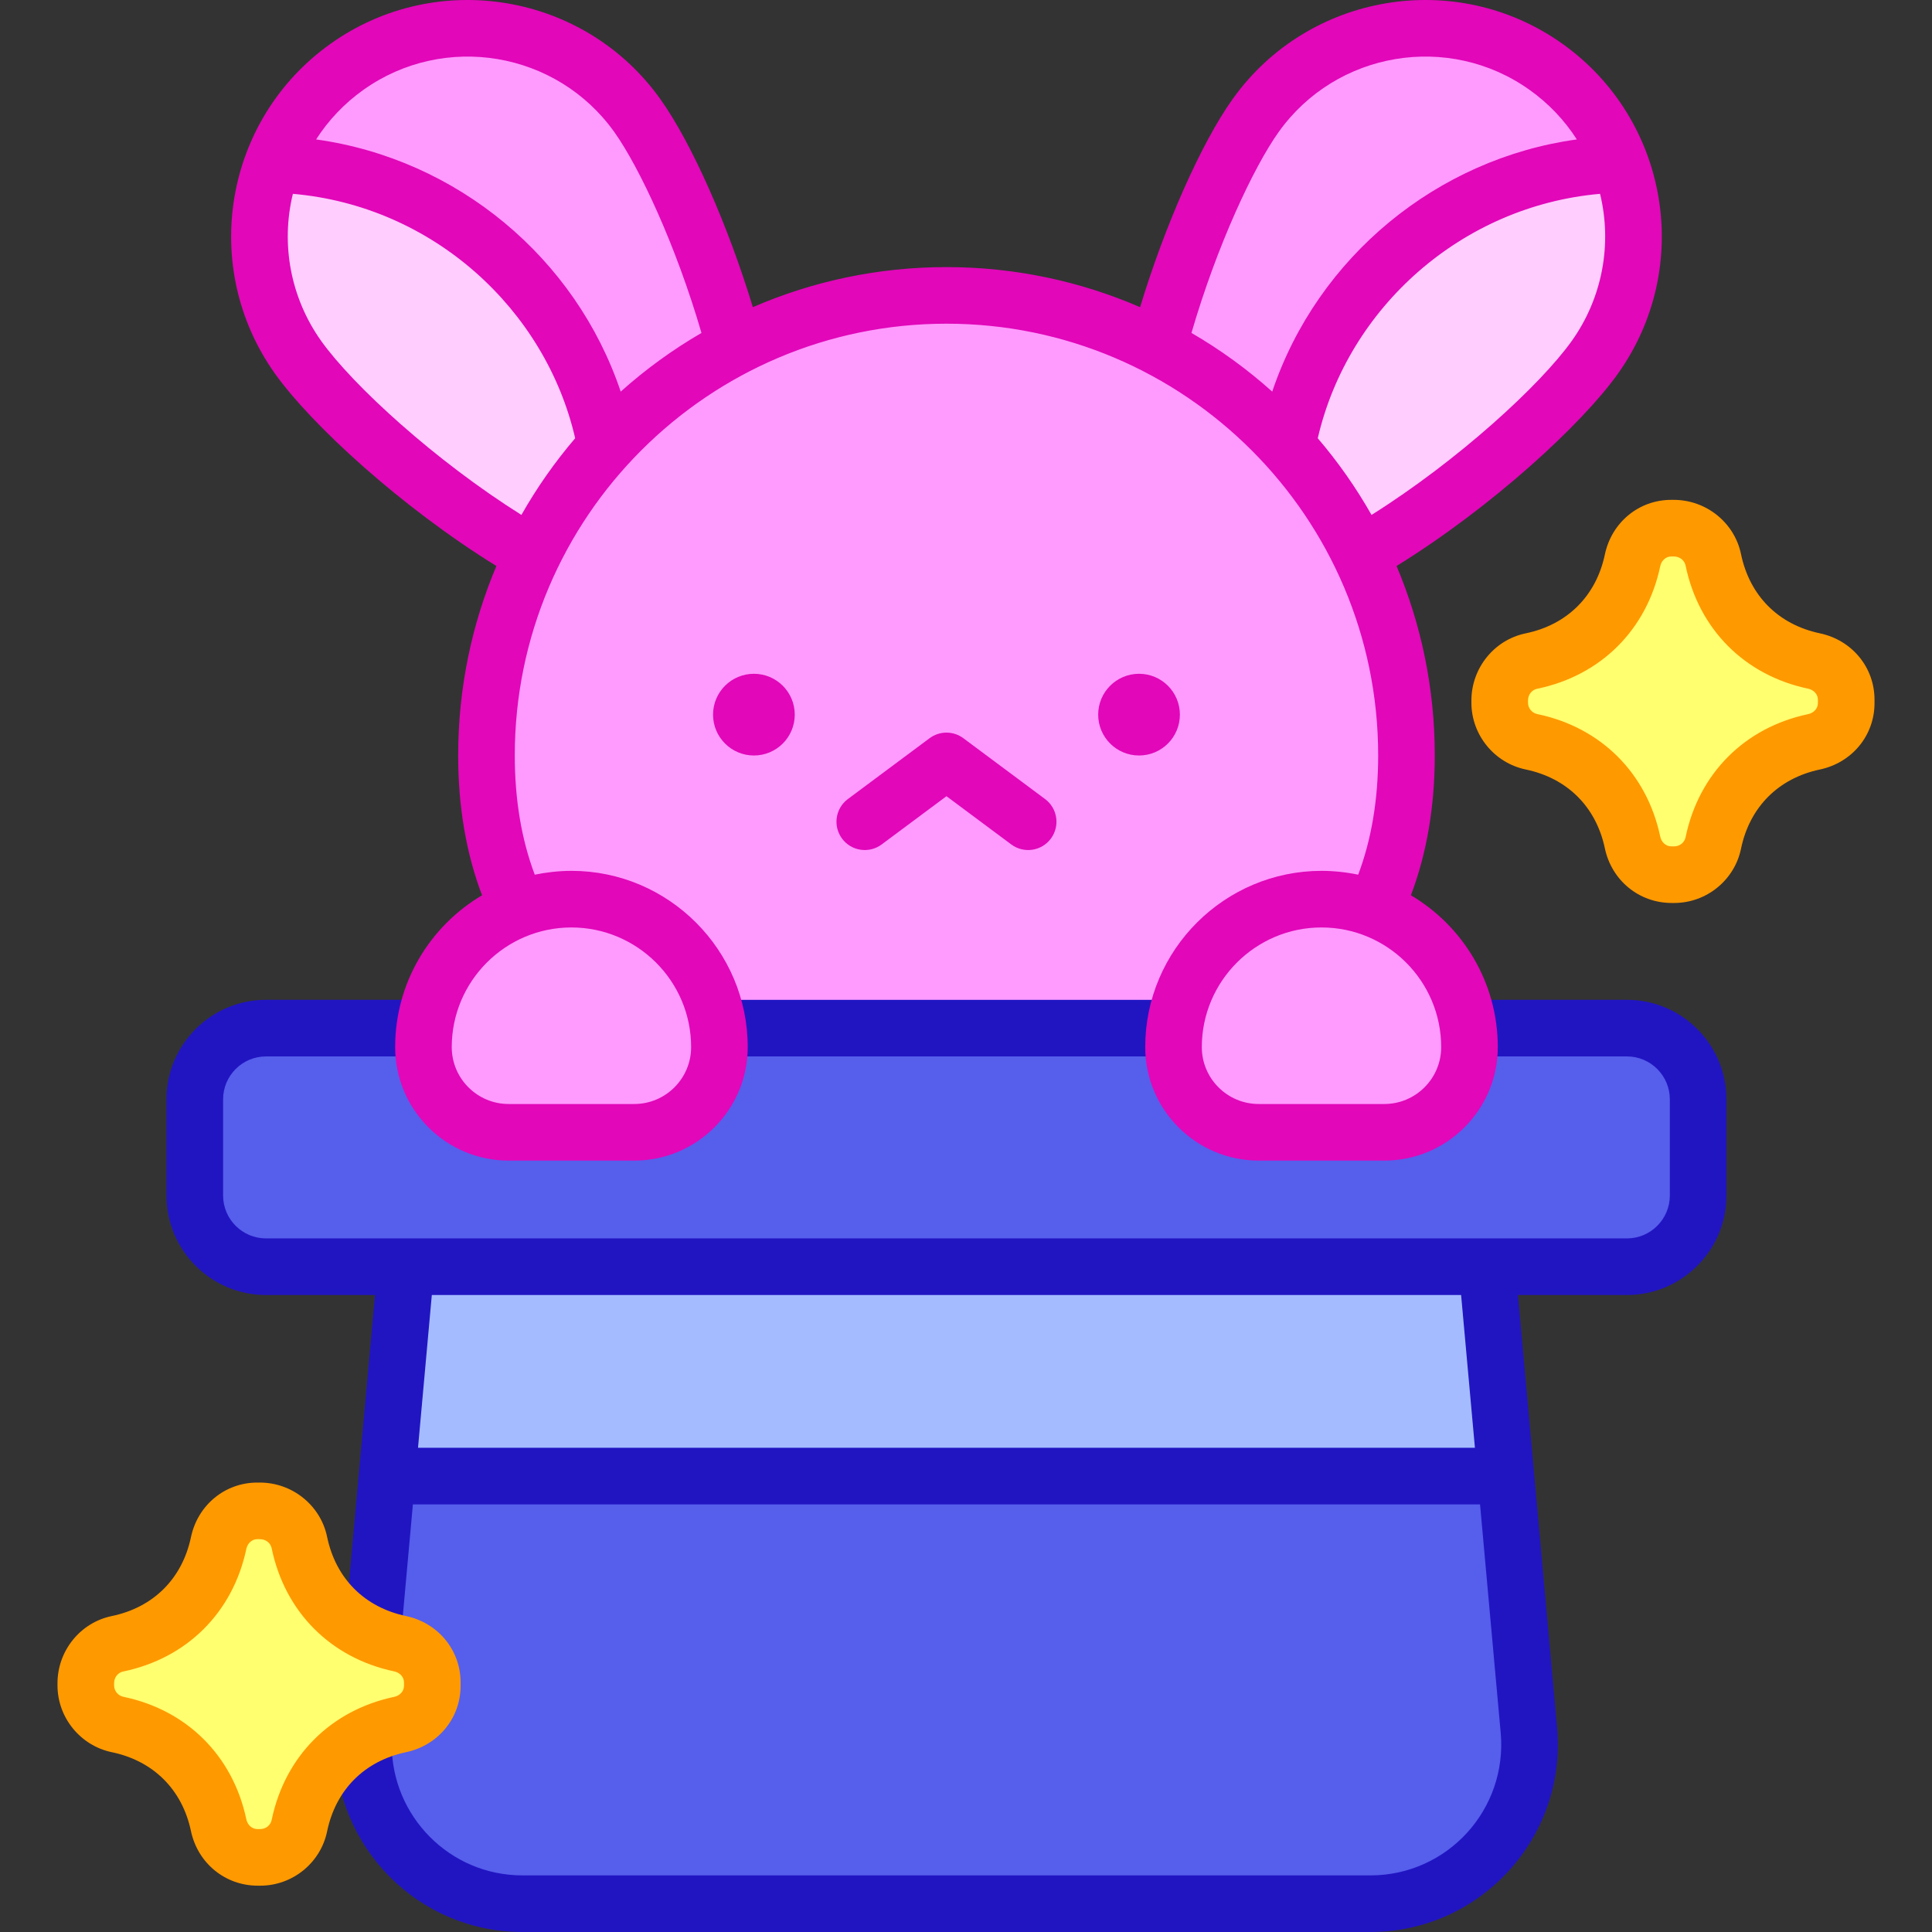 <svg id="Capa_1" enable-background="new 0 0 512 512" height="512" viewBox="0 0 512 512" width="512" xmlns="http://www.w3.org/2000/svg"><rect x="0" y="0" width="512" height="512" fill="#333333" stroke="none"/><g><path d="m160.545 118.271c9.693-10.676 21.255-19.62 34.167-26.327-6.555-24.769-17.448-49.568-25.803-61.296-17.687-24.827-52.149-30.616-76.977-12.929-9.384 6.69-16.054 15.774-19.76 25.829 44.034.893 80.455 32.77 88.373 74.723z" fill="#ff9bff"/><path d="m160.545 118.271c-7.918-41.953-44.339-73.829-88.373-74.723-6.089 16.545-4.166 35.704 6.83 51.148 10 14.034 36.488 37.612 62.12 52.277 5.101-10.497 11.662-20.154 19.423-28.702z" fill="#ffceff"/><path d="m341.103 118.271c7.918-41.953 44.339-73.829 88.373-74.723-3.706-10.055-10.376-19.139-19.76-25.829-24.828-17.687-59.29-11.898-76.977 12.93-8.355 11.728-19.248 36.527-25.803 61.296 12.911 6.706 24.474 15.65 34.167 26.326z" fill="#ff9bff"/><path d="m429.476 43.548c-44.034.893-80.455 32.77-88.373 74.723 7.761 8.548 14.322 18.205 19.423 28.702 25.632-14.665 52.12-38.243 62.12-52.277 10.996-15.444 12.919-34.603 6.83-51.148z" fill="#ffceff"/><g fill="#ff9bff"><path d="m151.436 238.285c19.951 0 36.41 14.901 38.885 34.179h121.005c2.475-19.278 18.934-34.179 38.885-34.179 4.928 0 9.642.912 13.986 2.572 5.504-11.344 8.53-24.821 8.53-40.67 0-67.325-54.578-121.904-121.904-121.904s-121.903 54.578-121.903 121.904c0 15.849 3.027 29.326 8.53 40.67 4.345-1.66 9.058-2.572 13.986-2.572z"/><path d="m151.436 238.285c-21.66 0-39.218 17.558-39.218 39.218 0 12.465 10.105 22.569 22.569 22.569h33.297c12.465 0 22.569-10.105 22.569-22.569.001-21.66-17.557-39.218-39.217-39.218z"/><path d="m350.211 238.285c21.66 0 39.218 17.558 39.218 39.218 0 12.465-10.105 22.569-22.569 22.569h-33.297c-12.465 0-22.569-10.105-22.569-22.569-.001-21.66 17.558-39.218 39.217-39.218z"/></g><path d="m399.079 391.177h-296.511l5.018-55.484h286.476z" fill="#a4bcff"/><g fill="#e207b9"><circle cx="301.856" cy="189.387" r="10.828"/><circle cx="199.792" cy="189.387" r="10.828"/></g><path d="m480.727 175.173c-13.692-2.891-23.785-12.787-26.687-26.816-1.013-4.896-5.353-8.389-10.482-8.389h-.673c-5.023 0-9.205 3.611-10.241 8.526-2.887 13.698-12.786 23.796-26.818 26.698-4.896 1.013-8.389 5.353-8.389 10.462v.564c0 5.017 3.522 9.34 8.434 10.362 14.004 2.914 23.883 13 26.77 26.677 1.039 4.919 5.215 8.538 10.374 8.538h.672c4.999 0 9.34-3.493 10.352-8.388 2.902-14.029 12.995-23.926 26.687-26.816 4.919-1.038 8.538-5.216 8.538-10.244v-.93c0-5.028-3.618-9.205-8.537-10.244z" fill="#ffff6f"/><path d="m106.025 435.601c-13.692-2.891-23.785-12.787-26.687-26.816-1.013-4.896-5.353-8.389-10.482-8.389h-.673c-5.023 0-9.205 3.611-10.241 8.526-2.887 13.698-12.786 23.796-26.818 26.698-4.896 1.013-8.389 5.353-8.389 10.462v.564c0 5.017 3.523 9.34 8.434 10.362 14.004 2.914 23.883 13 26.77 26.677 1.039 4.919 5.215 8.538 10.374 8.538h.672c4.999 0 9.34-3.493 10.352-8.388 2.902-14.029 12.995-23.926 26.687-26.816 4.919-1.038 8.538-5.216 8.538-10.244v-.93c.001-5.027-3.617-9.205-8.537-10.244z" fill="#ffff6f"/><g><path d="m443.017 239.296c-8.628 0-15.912-5.958-17.714-14.488-2.318-10.983-9.958-18.595-20.96-20.884-8.347-1.737-14.406-9.183-14.406-17.705v-.564c0-8.596 6.043-16.085 14.369-17.807 11.027-2.281 18.681-9.899 20.999-20.9 1.797-8.525 9.027-14.48 17.58-14.48h.673c8.607 0 16.104 6.043 17.827 14.37 2.28 11.022 9.895 18.675 20.891 20.996 8.531 1.801 14.489 9.031 14.489 17.583v.93c0 8.552-5.958 15.782-14.489 17.583-10.997 2.322-18.611 9.975-20.891 20.997-1.721 8.326-9.164 14.369-17.697 14.369zm-.132-91.827c-1.389 0-2.582 1.058-2.902 2.573-3.553 16.855-15.754 29.003-32.638 32.496-1.417.293-2.407 1.575-2.407 3.117v.564c0 1.452 1.035 2.722 2.462 3.019 16.85 3.506 29.029 15.645 32.58 32.471.252 1.192 1.198 2.586 3.036 2.586h.671c1.455 0 2.72-1.012 3.008-2.406 3.491-16.88 15.635-29.08 32.483-32.637 1.523-.322 2.586-1.516 2.586-2.906v-.93c0-1.389-1.064-2.584-2.586-2.906-16.848-3.557-28.991-15.757-32.483-32.635-.293-1.418-1.583-2.408-3.137-2.408h-.673z" fill="#f90"/></g><path d="m431.154 272.463h-42.058c.212 1.651.333 3.33.333 5.039 0 12.465-10.105 22.569-22.569 22.569h-33.297c-12.465 0-22.569-10.105-22.569-22.569 0-1.709.121-3.388.333-5.039h-121.006c.212 1.651.333 3.33.333 5.039 0 12.465-10.105 22.569-22.569 22.569h-33.297c-12.465 0-22.569-10.105-22.569-22.569 0-1.709.121-3.388.333-5.039h-42.058c-10.422 0-18.87 8.448-18.87 18.87v25.489c0 10.422 8.448 18.87 18.87 18.87h360.66c10.422 0 18.87-8.448 18.87-18.87v-25.489c0-10.421-8.448-18.87-18.87-18.87z" fill="#565eec"/><path d="m405.169 458.51-6.089-67.333h-296.512l-3.807 42.092c2.281 1.008 4.709 1.793 7.264 2.332 4.919 1.038 8.538 5.216 8.538 10.244v.93c0 5.028-3.618 9.206-8.538 10.244-3.478.734-6.72 1.925-9.674 3.516-1.017 23.824 18.025 43.964 42.142 43.964h224.662c24.797.001 44.237-21.292 42.014-45.989z" fill="#565eec"/><g fill="#2115c2"><path d="m191.321 279.964h119.005c4.143 0 7.5-3.358 7.5-7.5s-3.358-7.5-7.5-7.5h-119.005c-4.143 0-7.5 3.358-7.5 7.5s3.357 7.5 7.5 7.5z"/><path d="m431.154 264.963h-41.058c-4.143 0-7.5 3.358-7.5 7.5s3.358 7.5 7.5 7.5h41.058c6.269 0 11.37 5.1 11.37 11.37v25.489c0 6.269-5.101 11.37-11.37 11.37-15.194 0-352.099 0-360.66 0-6.269 0-11.37-5.1-11.37-11.37v-25.489c0-6.269 5.101-11.37 11.37-11.37h41.059c4.143 0 7.5-3.358 7.5-7.5 0-4.143-3.358-7.5-7.5-7.5h-41.06c-14.541 0-26.371 11.83-26.371 26.371v25.489c0 14.541 11.83 26.371 26.371 26.371h28.883c-1.587 17.55-6.275 69.383-7.896 87.306-.373 4.126 2.669 7.772 6.794 8.145 4.124.373 7.772-2.669 8.146-6.794l3-33.173h282.806l5.472 60.505c1.831 20.335-14.122 37.817-34.544 37.817h-224.661c-19.442 0-34.697-15.839-34.681-34.671.003-4.142-3.352-7.503-7.495-7.507-.002 0-.004 0-.006 0-4.139 0-7.497 3.355-7.5 7.495-.021 26.949 21.776 49.683 49.682 49.683h224.662c29.168 0 52.1-25.088 49.484-54.166-2.335-25.824-8.179-90.442-10.368-114.641h28.882c14.541 0 26.371-11.83 26.371-26.371v-25.489c0-14.54-11.83-26.37-26.37-26.37zm-40.284 118.713h-280.092l3.661-40.484h272.77z"/></g><g><path d="m68.315 499.724c-8.628 0-15.912-5.958-17.714-14.488-2.318-10.983-9.958-18.595-20.96-20.884-8.347-1.737-14.406-9.183-14.406-17.705v-.564c0-8.596 6.043-16.085 14.369-17.807 11.026-2.281 18.68-9.899 20.999-20.901 1.797-8.525 9.027-14.479 17.58-14.479h.673c8.607 0 16.104 6.043 17.827 14.369 2.28 11.022 9.895 18.675 20.891 20.997 8.531 1.801 14.489 9.031 14.489 17.583v.93c0 8.552-5.958 15.782-14.489 17.583-10.997 2.322-18.611 9.975-20.891 20.997-1.723 8.326-9.166 14.369-17.697 14.369zm-.131-91.827c-1.389 0-2.582 1.058-2.902 2.573-3.554 16.856-15.755 29.004-32.638 32.496-1.418.293-2.407 1.575-2.407 3.117v.564c0 1.452 1.035 2.722 2.462 3.019 16.85 3.506 29.029 15.645 32.58 32.471.252 1.192 1.198 2.586 3.036 2.586h.671c1.455 0 2.72-1.012 3.008-2.407 3.491-16.878 15.635-29.079 32.483-32.635 1.523-.322 2.586-1.516 2.586-2.906v-.93c0-1.389-1.064-2.584-2.586-2.906-16.848-3.557-28.991-15.757-32.483-32.635-.293-1.418-1.583-2.408-3.137-2.408h-.673z" fill="#f90"/></g><g fill="#e207b9"><path d="m276.951 211.753-21.649-16.117c-2.657-1.979-6.298-1.98-8.958 0l-21.65 16.117c-3.322 2.474-4.011 7.173-1.537 10.496 2.48 3.333 7.181 4.003 10.495 1.537l17.171-12.783 17.17 12.783c3.321 2.473 8.021 1.786 10.495-1.537 2.474-3.324 1.786-8.023-1.537-10.496z"/><path d="m414.068 11.61c-28.154-20.056-67.38-13.47-87.438 14.687-8.331 11.695-17.936 33.473-24.492 55.106-15.742-6.826-33.092-10.62-51.313-10.62-18.222 0-35.572 3.794-51.314 10.62-6.557-21.632-16.161-43.41-24.492-55.106-20.058-28.155-59.282-34.745-87.44-14.685-28.17 20.08-34.806 59.179-14.685 87.436 9.621 13.502 33.54 35.435 58.657 50.95-6.522 15.441-10.131 32.401-10.131 50.189 0 13.577 2.13 26.008 6.329 37.072-13.77 8.136-23.031 23.125-23.031 40.244 0 16.58 13.489 30.069 30.07 30.069h33.298c16.581 0 30.07-13.489 30.07-30.07 0-25.723-20.974-46.718-46.707-46.718-.004 0-.007 0-.011 0h-.001c-3.338 0-6.841.416-9.721 1.015-3.516-9.323-5.294-19.926-5.294-31.612 0-63.082 51.321-114.403 114.403-114.403s114.403 51.322 114.403 114.403c0 11.685-1.778 22.288-5.295 31.612-3.293-.686-6.659-1.015-9.721-1.015-25.625 0-46.718 20.879-46.718 46.719 0 16.58 13.489 30.069 30.07 30.069h33.297c16.581 0 30.07-13.489 30.07-30.07 0-17.119-9.261-32.108-23.03-40.244 4.2-11.065 6.329-23.496 6.329-37.072 0-17.788-3.609-34.747-10.131-50.189 25.115-15.514 49.034-37.447 58.658-50.952 20.088-28.211 13.523-67.322-14.689-87.435zm-245.983 280.962h-33.298c-8.309 0-15.069-6.76-15.069-15.069 0-17.49 14.23-31.717 31.718-31.717 17.373 0 31.717 14.135 31.717 31.718.001 8.308-6.759 15.068-15.068 15.068zm-71.801-268.744c21.419-15.258 51.257-10.247 66.517 11.172 6.646 9.33 16.37 30.113 23.096 53.232-7.663 4.448-14.819 9.648-21.402 15.551-11.929-35.461-43.375-61.64-80.721-66.832 3.261-5.095 7.487-9.543 12.51-13.123zm-11.172 66.517c-8.088-11.359-10.751-25.588-7.494-38.977 37.15 3.243 66.928 30.612 74.81 64.77-5.395 6.31-10.164 13.112-14.249 20.32-22.775-14.304-44.664-34.32-53.067-46.113zm281.747 202.227h-33.297c-8.309 0-15.069-6.76-15.069-15.069 0-17.459 14.216-31.717 31.717-31.717 17.474 0 31.717 14.214 31.717 31.718.001 8.308-6.759 15.068-15.068 15.068zm-28.012-257.572c15.258-21.418 45.096-26.431 66.515-11.174 5.024 3.582 9.25 8.029 12.511 13.125-36.873 5.073-68.673 31.029-80.721 66.831-6.582-5.902-13.738-11.102-21.402-15.55 6.726-23.119 16.451-43.903 23.097-53.232zm77.691 55.343c-8.407 11.796-30.296 31.811-53.069 46.116-4.085-7.206-8.854-14.01-14.25-20.32 8.047-34.731 38.284-61.579 74.811-64.77 3.257 13.389.595 27.617-7.492 38.974z"/></g></g></svg>
